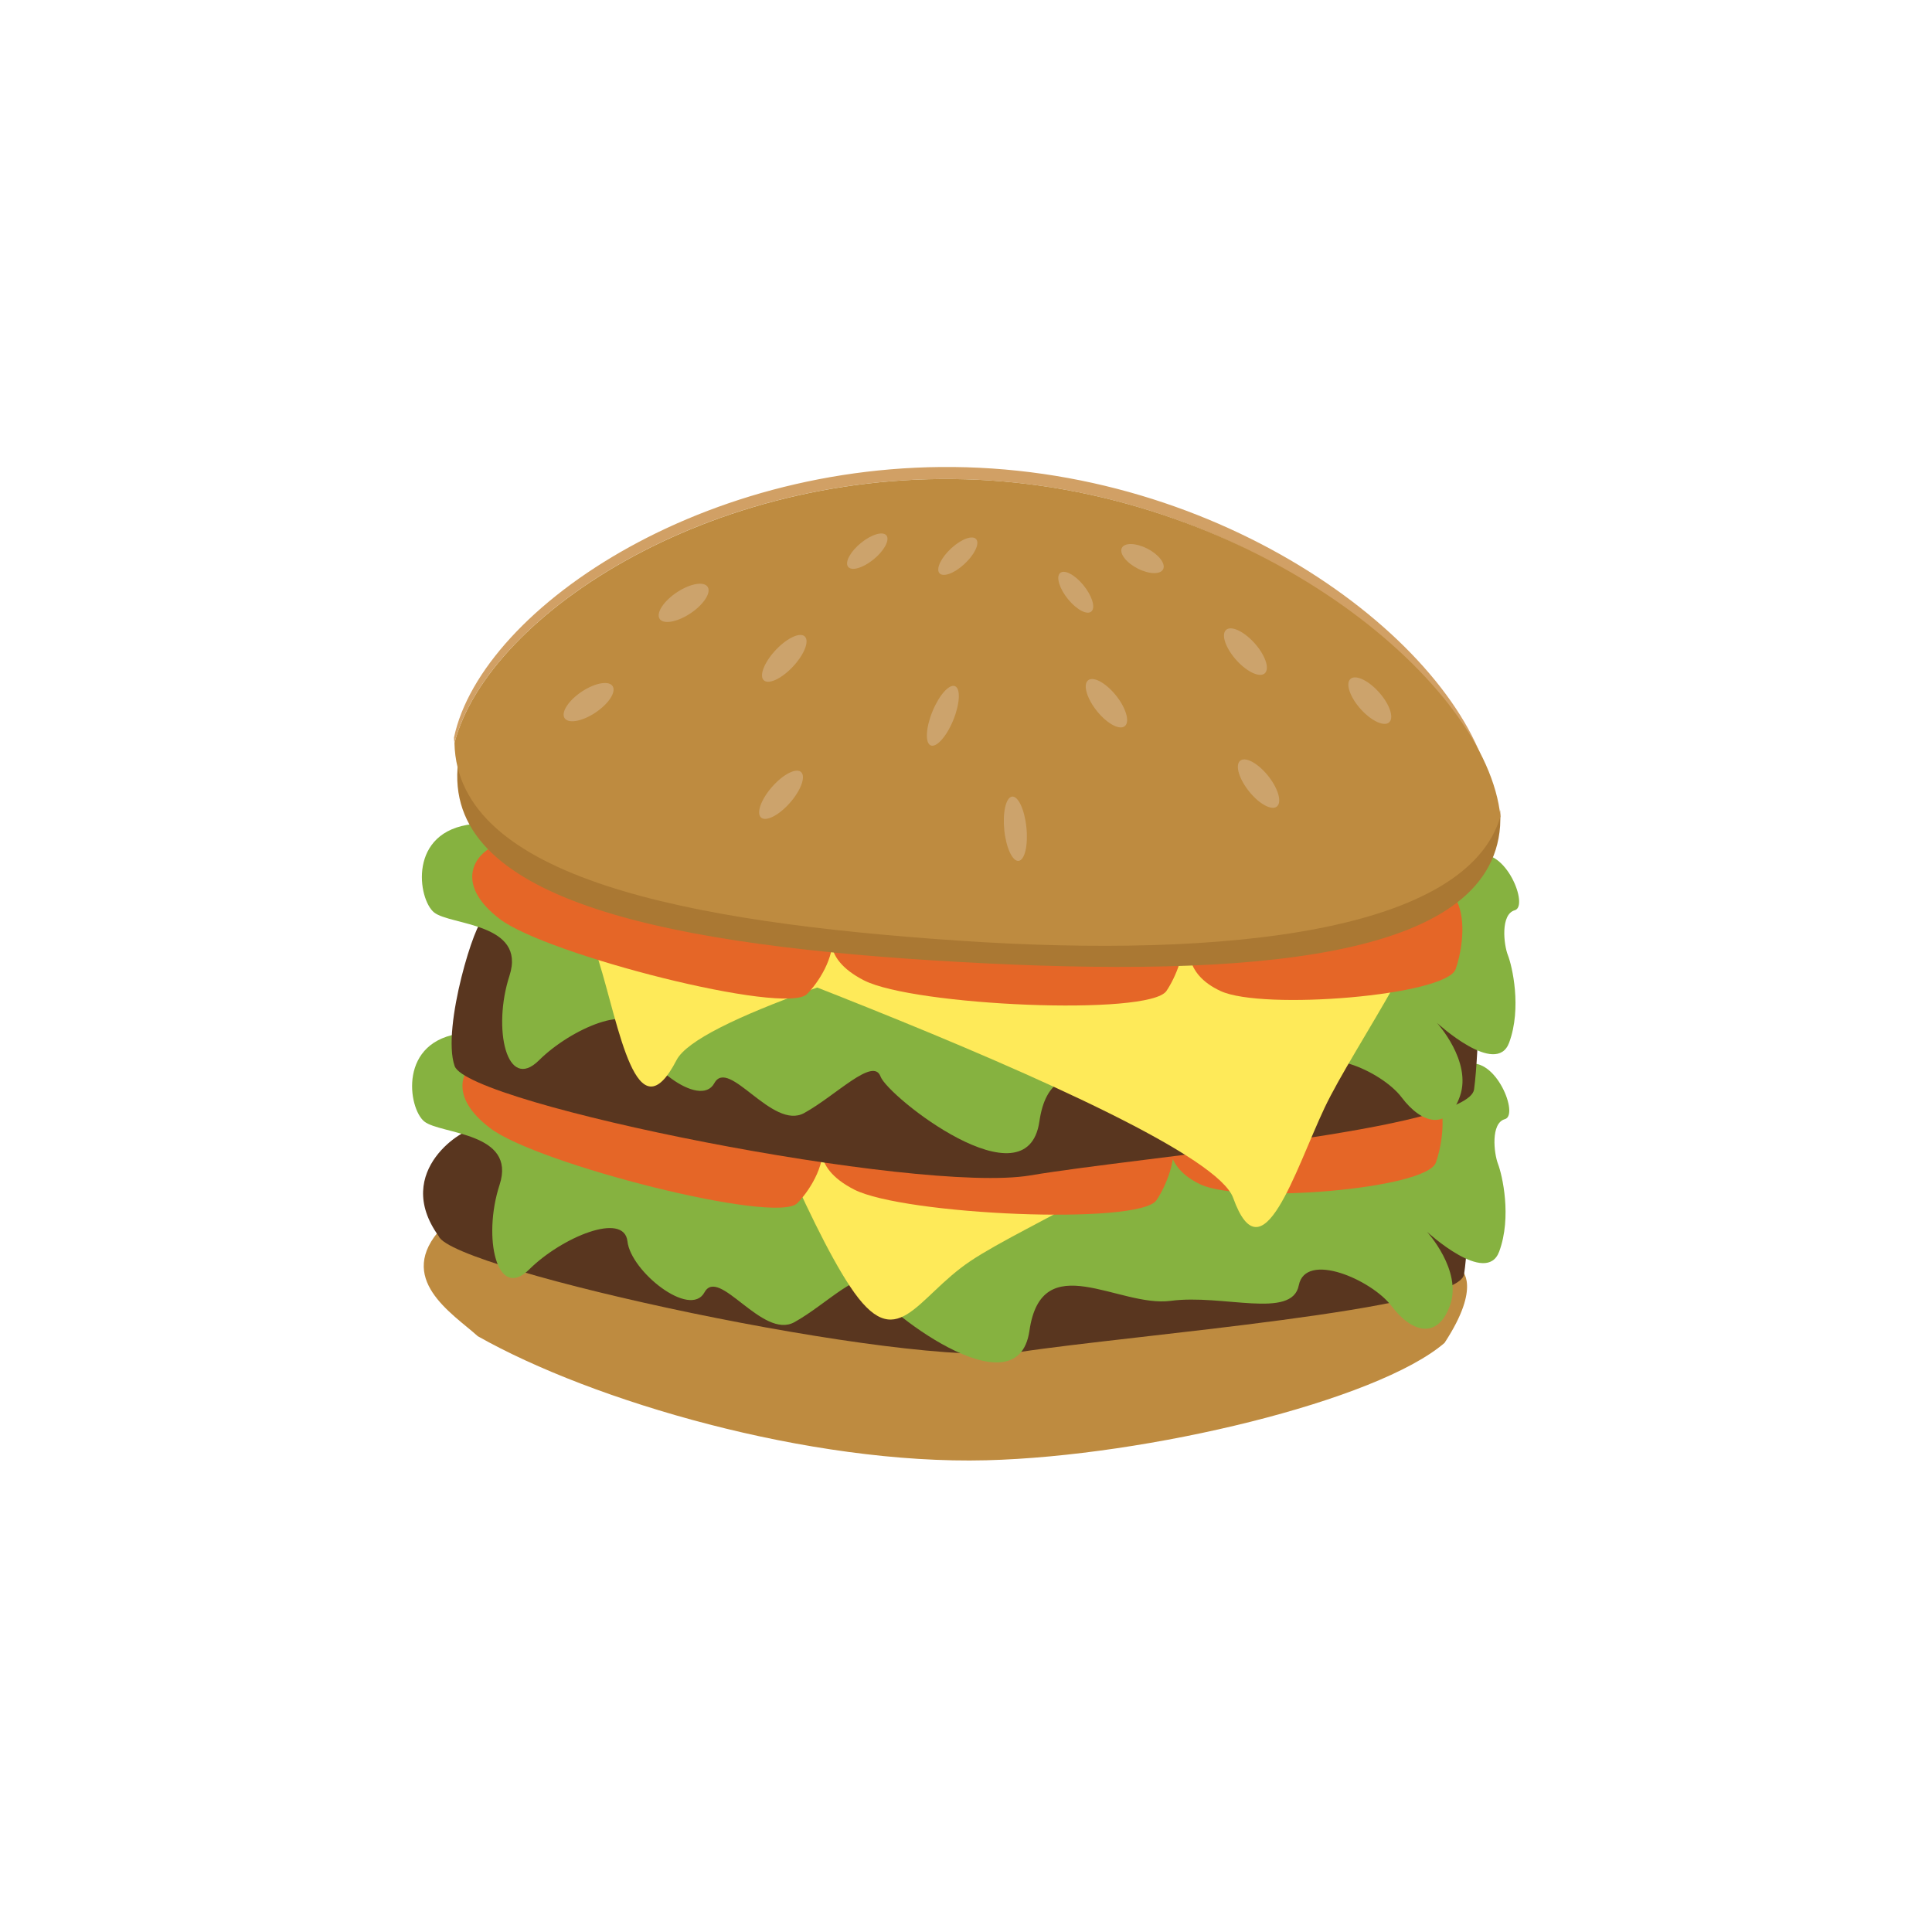 <svg width="48" height="48" viewBox="0 0 48 48" fill="none"
  xmlns="http://www.w3.org/2000/svg">
  <path d="M10.98 30.5C9.791 31.766 11.253 32.639 11.871 33.198C14.723 34.811 20.108 36.393 24.507 36.28C28.506 36.177 34.218 34.803 35.889 33.364C36.825 31.937 36.305 31.548 36.305 31.548C36.305 31.548 23.055 35.76 10.98 30.5Z" fill="#BE8B40"/>
  <path d="M11.761 28.063C11.593 27.988 9.719 29.072 10.899 30.712C11.23 31.552 22.553 34.014 25.345 33.589C28.137 33.164 36.24 32.539 36.374 31.661C36.509 30.783 36.519 28.71 36.519 28.71C36.519 28.71 22.325 32.812 11.761 28.063Z" fill="#59361F"/>
  <path d="M11.505 25.669C9.878 25.841 10.139 27.543 10.543 27.864C10.947 28.186 12.841 28.123 12.412 29.436C11.984 30.748 12.345 32.336 13.149 31.538C13.953 30.74 15.505 30.094 15.589 30.841C15.672 31.589 17.145 32.763 17.502 32.109C17.859 31.455 18.942 33.286 19.735 32.85C20.527 32.414 21.438 31.446 21.632 31.945C21.826 32.443 25.272 35.164 25.576 33.063C25.879 30.961 27.796 32.492 29.087 32.319C30.379 32.146 32.101 32.786 32.268 31.934C32.435 31.082 34.076 31.79 34.577 32.454C35.079 33.117 35.726 33.285 36.028 32.423C36.33 31.56 35.453 30.603 35.453 30.603C35.453 30.603 36.927 31.958 37.247 31.095C37.566 30.232 37.321 29.187 37.218 28.919C37.115 28.651 37.032 27.903 37.389 27.805C37.747 27.707 37.163 26.237 36.449 26.441C35.734 26.646 11.505 25.669 11.505 25.669Z" fill="#86B240"/>
  <path d="M14.816 16.588C14.816 16.588 19.055 28.848 21.118 31.96C22.286 33.723 22.738 32.248 24.114 31.328C25.49 30.408 29.09 28.936 29.242 27.868C29.395 26.8 17.84 16.531 17.84 16.531L14.816 16.588Z" fill="#FEEA59"/>
  <path d="M18.02 27.191C16.936 27.143 12.351 26.016 11.92 26.274C11.49 26.532 11.118 27.223 12.178 28.029C13.346 28.919 19.272 30.427 19.807 29.894C20.343 29.36 21.547 27.345 18.02 27.191Z" fill="#E56627"/>
  <path d="M26.662 27.537C25.625 27.712 21.104 27.547 20.727 27.887C20.351 28.227 20.101 28.982 21.223 29.555C22.461 30.185 28.31 30.447 28.734 29.817C29.158 29.187 30.037 26.97 26.662 27.537Z" fill="#E56627"/>
  <path d="M33.746 26.885C32.97 27.167 29.457 27.492 29.214 27.858C28.971 28.224 28.887 28.994 29.836 29.431C30.883 29.915 35.437 29.544 35.674 28.884C35.911 28.224 36.27 25.971 33.746 26.885Z" fill="#E56627"/>
  <path d="M12.005 22.867C11.838 22.781 10.963 25.53 11.295 26.485C11.627 27.441 22.804 29.672 25.594 29.203C28.384 28.733 36.489 28.061 36.623 27.065C36.757 26.069 36.767 23.716 36.767 23.716C36.767 23.716 22.574 28.306 12.005 22.867Z" fill="#59361F"/>
  <path d="M11.749 20.474C10.121 20.647 10.382 22.346 10.786 22.67C11.19 22.993 13.084 22.927 12.658 24.241C12.231 25.556 12.59 27.14 13.392 26.342C14.194 25.544 15.748 24.898 15.834 25.645C15.919 26.392 17.389 27.566 17.747 26.912C18.104 26.258 19.187 28.089 19.98 27.653C20.772 27.217 21.695 26.248 21.877 26.746C22.06 27.245 25.517 29.966 25.823 27.864C26.128 25.763 28.04 27.294 29.332 27.131C30.624 26.968 32.347 27.596 32.513 26.744C32.678 25.892 34.323 26.6 34.824 27.265C35.326 27.931 35.972 28.097 36.273 27.232C36.573 26.367 35.7 25.412 35.7 25.412C35.7 25.412 37.174 26.768 37.494 25.905C37.813 25.041 37.568 23.997 37.463 23.731C37.358 23.465 37.277 22.715 37.634 22.615C37.992 22.515 37.41 21.047 36.694 21.251C35.977 21.456 11.749 20.474 11.749 20.474Z" fill="#86B240"/>
  <path d="M12.97 21.802C12.97 21.802 29.912 27.736 30.638 29.762C31.364 31.787 32.175 29.079 32.907 27.527C33.639 25.975 36.009 22.695 35.614 21.711C35.218 20.727 20.184 18.748 20.184 18.748L12.97 21.802Z" fill="#FEEA59"/>
  <path d="M35.45 20.386C35.45 20.386 17.807 24.406 16.809 26.337C15.812 28.268 15.379 25.489 14.873 23.869C14.367 22.249 12.474 18.733 13.004 17.801C13.535 16.869 28.715 16.551 28.715 16.551L35.45 20.386Z" fill="#FEEA59"/>
  <path d="M18.263 21.995C17.179 21.948 12.594 20.82 12.164 21.078C11.733 21.336 11.361 22.027 12.42 22.835C13.589 23.723 19.516 25.231 20.049 24.698C20.582 24.164 21.79 22.154 18.263 21.995Z" fill="#E56627"/>
  <path d="M26.906 22.341C25.869 22.515 21.35 22.351 20.971 22.691C20.593 23.031 20.345 23.786 21.467 24.358C22.705 24.989 28.554 25.25 28.98 24.62C29.406 23.991 30.281 21.773 26.906 22.341Z" fill="#E56627"/>
  <path d="M34.238 22.077C33.461 22.357 29.948 22.682 29.705 23.05C29.462 23.418 29.378 24.186 30.328 24.623C31.374 25.107 35.928 24.738 36.165 24.078C36.402 23.418 36.765 21.161 34.238 22.077Z" fill="#E56627"/>
  <path d="M37.27 20.522C37.034 23.852 31.026 24.299 23.874 23.902C16.721 23.505 11.131 22.419 11.367 19.089C11.376 18.957 11.396 18.826 11.425 18.697C11.637 21.729 17.061 22.745 23.931 23.125C30.802 23.505 36.614 23.1 37.271 20.128C37.279 20.259 37.278 20.39 37.27 20.522Z" fill="#AA7833"/>
  <path d="M37.099 20.07C37.087 20.118 37.075 20.165 37.06 20.212C36.722 16.908 31.379 12.397 24.622 11.939C17.864 11.482 12.129 15.239 11.29 18.462C11.284 18.416 11.28 18.37 11.279 18.324C11.967 15.067 17.778 11.175 24.649 11.64C31.521 12.106 36.923 16.753 37.099 20.07Z" fill="#D1A065"/>
  <path d="M37.278 20.285C36.441 23.129 30.571 23.827 23.814 23.37C17.057 22.912 11.364 21.813 11.291 18.462C12.129 15.239 17.871 11.482 24.628 11.939C31.385 12.397 36.94 16.98 37.278 20.285Z" fill="#BE8B40"/>
  <path d="M14.773 17.718C15.105 17.504 15.308 17.208 15.226 17.056C15.143 16.905 14.807 16.956 14.474 17.17C14.142 17.384 13.939 17.681 14.021 17.832C14.104 17.984 14.44 17.933 14.773 17.718Z" fill="#CCA36C"/>
  <path d="M17.134 15.252C17.466 15.038 17.669 14.741 17.587 14.59C17.505 14.438 17.168 14.489 16.835 14.704C16.503 14.918 16.3 15.215 16.383 15.366C16.465 15.517 16.801 15.466 17.134 15.252Z" fill="#CCA36C"/>
  <path d="M19.685 16.578C19.97 16.281 20.112 15.942 20.001 15.819C19.891 15.697 19.571 15.838 19.286 16.135C19.001 16.432 18.859 16.772 18.969 16.894C19.079 17.017 19.4 16.875 19.685 16.578Z" fill="#CCA36C"/>
  <path d="M21.693 13.907C21.958 13.695 22.108 13.427 22.028 13.309C21.947 13.192 21.667 13.268 21.401 13.48C21.136 13.692 20.986 13.959 21.067 14.077C21.147 14.195 21.427 14.119 21.693 13.907Z" fill="#CCA36C"/>
  <path d="M23.68 17.9C23.848 17.494 23.87 17.113 23.73 17.049C23.589 16.984 23.338 17.261 23.17 17.667C23.002 18.073 22.98 18.454 23.12 18.518C23.261 18.583 23.512 18.306 23.68 17.9Z" fill="#CCA36C"/>
  <path d="M28.9 14.138C28.963 14 28.784 13.771 28.499 13.627C28.215 13.484 27.933 13.479 27.87 13.617C27.807 13.756 27.986 13.984 28.271 14.128C28.556 14.272 28.837 14.276 28.9 14.138Z" fill="#CCA36C"/>
  <path d="M27.118 15.189C27.222 15.09 27.13 14.798 26.914 14.535C26.698 14.273 26.439 14.141 26.335 14.239C26.232 14.338 26.324 14.631 26.54 14.893C26.756 15.155 27.015 15.288 27.118 15.189Z" fill="#CCA36C"/>
  <path d="M23.954 14.019C24.208 13.787 24.343 13.51 24.256 13.399C24.169 13.288 23.893 13.386 23.639 13.617C23.385 13.849 23.25 14.127 23.337 14.237C23.424 14.348 23.701 14.251 23.954 14.019Z" fill="#CCA36C"/>
  <path d="M27.953 18.034C28.075 17.917 27.967 17.57 27.711 17.26C27.454 16.949 27.148 16.792 27.025 16.909C26.903 17.026 27.011 17.373 27.267 17.684C27.524 17.994 27.83 18.151 27.953 18.034Z" fill="#CCA36C"/>
  <path d="M31.732 20.031C31.854 19.914 31.746 19.567 31.49 19.256C31.234 18.946 30.927 18.789 30.805 18.906C30.682 19.023 30.791 19.369 31.047 19.68C31.303 19.991 31.61 20.148 31.732 20.031Z" fill="#CCA36C"/>
  <path d="M25.31 21.388C25.462 21.366 25.547 20.99 25.5 20.55C25.454 20.109 25.294 19.77 25.142 19.792C24.991 19.814 24.906 20.189 24.952 20.63C24.998 21.071 25.159 21.41 25.31 21.388Z" fill="#CCA36C"/>
  <path d="M19.612 19.961C19.89 19.652 20.023 19.305 19.908 19.187C19.794 19.068 19.476 19.223 19.198 19.531C18.92 19.84 18.787 20.187 18.901 20.305C19.016 20.424 19.334 20.27 19.612 19.961Z" fill="#CCA36C"/>
  <path d="M34.521 17.939C34.638 17.814 34.515 17.476 34.245 17.182C33.975 16.888 33.661 16.751 33.544 16.875C33.426 17 33.55 17.339 33.82 17.633C34.09 17.926 34.404 18.063 34.521 17.939Z" fill="#CCA36C"/>
  <path d="M31.431 16.721C31.548 16.597 31.425 16.258 31.155 15.964C30.885 15.67 30.571 15.533 30.454 15.657C30.336 15.782 30.46 16.121 30.73 16.415C31 16.708 31.314 16.846 31.431 16.721Z" fill="#CCA36C"/>
</svg>

